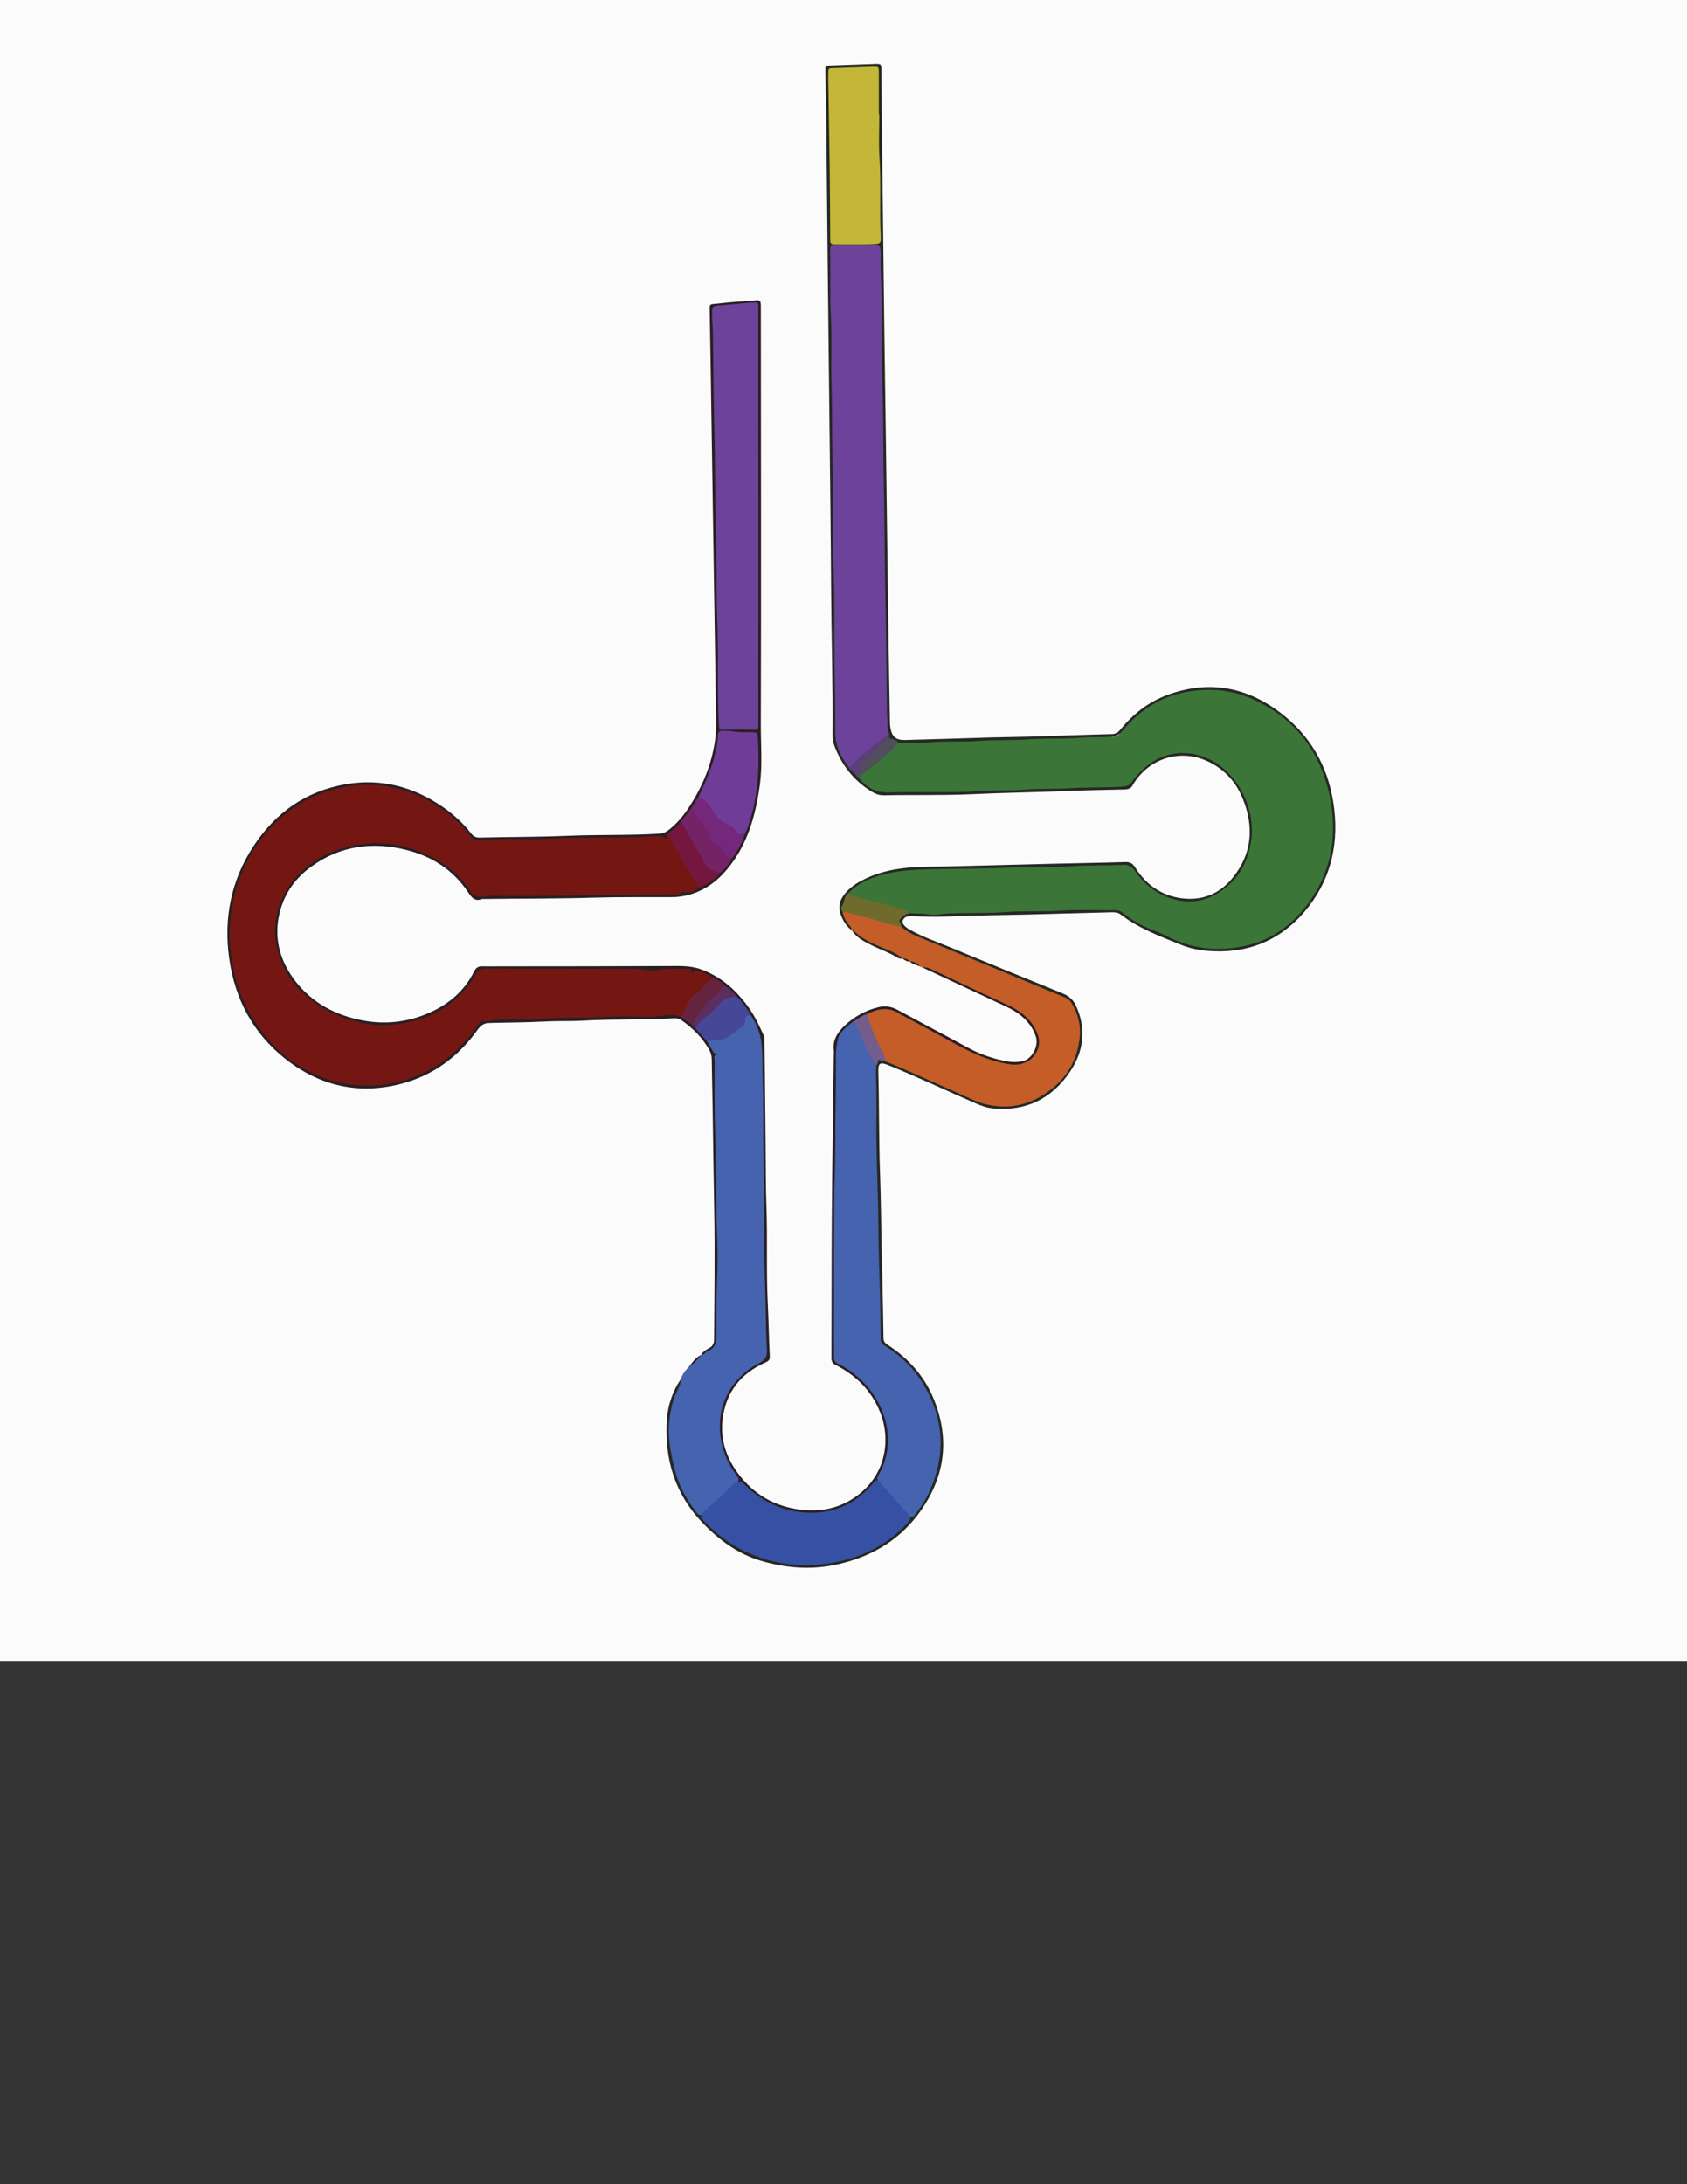 <?xml version="1.0" encoding="utf-8"?>
<!-- Generator: Adobe Illustrator 28.1.0, SVG Export Plug-In . SVG Version: 6.00 Build 0)  -->
<svg version="1.1" id="Layer_1" xmlns="http://www.w3.org/2000/svg" xmlns:xlink="http://www.w3.org/1999/xlink" x="0px" y="0px"
	 viewBox="0 0 612 792" style="enable-background:new 0 0 612 792;" xml:space="preserve">
<rect x="0" y="0" width="612" height="792" fill="#333333" stroke="none"/>
<style type="text/css">
	.st0{fill:#FCFBFB;}
	.st1{fill:#4563AE;}
	.st2{fill:#C45D28;}
	.st3{fill:#2A1F22;}
	.st4{fill:#252923;}
	.st5{fill:#3651A3;}
	.st6{fill:#474798;}
	.st7{fill:#6F6B2D;}
	.st8{fill:#745D8C;}
	.st9{fill:#741713;}
	.st10{fill:#6D429A;}
	.st11{fill:#6F3D97;}
	.st12{fill:#742367;}
	.st13{fill:#73287B;}
	.st14{fill:#75163F;}
	.st15{fill:#65243E;}
	.st16{fill:#5B2E5F;}
	.st17{fill:#3C7538;}
	.st18{fill:#C3B638;}
	.st19{fill:#514F5C;}
	.st20{fill:#5B4078;}
</style>
<g>
	<g>
		<path class="st0" d="M796.26,602.25c-282.04,0-564.08,0-846.17,0c0-211.5,0-423.02,0-634.63c282.02,0,564.09,0,846.17,0
			C796.26,179.13,796.26,390.68,796.26,602.25z"/>
		<path class="st1" d="M247.02,500.04c0.54-1.79,1.65-3.21,2.94-4.51c1.58-1.36,2.85-3.04,4.52-4.29l-0.05,0.04
			c4.06-1.94,5.41-4.96,5.2-9.59c-0.5-11.41,0.41-22.85,0.11-34.27c-0.29-11.16-0.39-22.31-0.55-33.47
			c-0.15-10.28-0.65-20.55-0.4-30.83c0.05-2.01-1.8-3.13-2.31-4.89c0.43-1.86,2.06-1.51,3.33-1.76c4.46-0.89,8.22-2.71,10.07-7.24
			c0.54-1.33,1.46-1.95,2.89-1.11c2.77,3.81,4,8.07,4.2,12.79c0.43,10.12,0.05,20.24,0.24,30.35c0.31,17.06,0.37,34.13,0.61,51.19
			c0.13,8.95,0.25,17.92,0.95,26.85c0.16,2.1-0.02,3.68-2.41,4.87c-14.82,7.33-19.29,24.84-10.13,38.79c0.79,1.2,2.2,2.11,2.1,3.82
			c-2.49,2.7-5.06,5.34-7.93,7.61c-2.19,1.73-3.64,4.32-6.37,5.38c-2.27-0.8-3.26-2.92-4.32-4.71
			c-8.32-14.13-10.63-28.75-3.11-44.03C246.78,500.69,246.94,500.38,247.02,500.04z"/>
		<path class="st2" d="M334.74,350.73c-0.36,0.05-0.7,0.04-0.96-0.26c-1.03-1.06-2.48-1.29-3.75-1.85l0.04,0.02
			c-0.81-0.58-1.81-0.68-2.67-1.1l0.05,0.03c-3.75-2.1-7.76-3.65-11.65-5.47c-2.49-1.17-4.63-2.78-6.64-4.61l-0.19-0.03l-0.03-0.19
			c-0.62-1.73-2.45-2.64-2.99-4.45c-0.24-0.8-0.9-1.52-0.18-2.38c1.13-0.62,2.23-0.13,3.31,0.14c5.95,1.45,11.83,3.14,17.7,4.87
			c4.67,3.61,10.26,5.34,15.6,7.57c14.59,6.12,29.29,11.97,43.88,18.09c1.46,0.61,2.48,1.54,3.21,2.94
			c4.63,8.94,3.23,17.44-2.28,25.35c-5.39,7.74-13.03,11.79-22.49,12.29c-5.34,0.28-10.16-1.59-14.89-3.76
			c-8.94-4.12-17.91-8.16-27.01-11.92c-0.48-0.2-1-0.36-1.39-0.74c-2.7-4.83-5.14-9.78-6.78-15.09c-0.26-0.84-0.55-1.68-0.28-2.57
			c3.41-2.6,7.94-2.72,11.83-0.64c10.08,5.38,19.89,11.27,30.37,15.89c3.5,1.54,7.24,2.27,10.98,2.68
			c6.84,0.74,10.49-5.57,8.31-10.81c-1.57-3.76-4.1-6.67-7.61-8.44c-10.45-5.26-21.12-10.05-31.72-15
			C335.93,351.01,335.29,351.04,334.74,350.73z"/>
		<path class="st3" d="M334.74,350.73c1.18-0.06,2.24,0.31,3.29,0.8c6.83,3.21,13.66,6.42,20.5,9.62c2.78,1.3,5.6,2.53,8.34,3.91
			c3.44,1.72,6.38,4.08,8.35,7.44c1.82,3.11,2.54,6.31,0.41,9.65c-1.89,2.97-5.39,4.32-9.1,3.79c-8.07-1.17-15.17-4.7-22.16-8.59
			c-5.37-2.99-10.81-5.85-16.22-8.76c-0.46-0.25-0.98-0.43-1.4-0.73c-4.01-2.85-8.06-2.29-12.14-0.18c-1.32,1.6-3.37,2.18-4.89,3.51
			c-4.14,2.82-5.88,6.73-5.84,11.71c0.26,30.43-0.9,60.85-0.51,91.28c0.06,5.1,0.11,10.21-0.03,15.31
			c-0.07,2.48,0.74,4.03,2.92,5.33c9.21,5.5,14.87,13.48,16.41,24.24c0.54,3.76,0.01,7.36-1.07,10.93c-0.69,2.28-1.78,4.4-2.78,6.55
			c-3.82,4.99-8.44,8.97-14.49,10.99c-12.46,4.16-23.35,0.89-33.15-7.19c-1.22-1.01-2.45-1.99-3.71-2.93
			c0.94-0.98,0.25-1.71-0.34-2.51c-2.63-3.58-4.51-7.51-5.4-11.87c-2.5-12.25,3.02-23.23,13.57-28.71c2.43-1.26,3.06-2.52,2.91-5.18
			c-0.43-7.45-0.36-14.92-0.63-22.37c-0.59-16.24-0.26-32.5-0.61-48.74c-0.19-8.96,0.04-17.92-0.32-26.87
			c-0.17-4.29,0.1-8.59-0.41-12.89c-0.45-3.75-1.77-7.05-3.87-10.11c-2.32-1.77-3.53-4.47-5.52-6.52c-1.26-1.45-2.66-2.72-4.26-3.79
			c-1.41-1.29-2.97-2.34-4.75-3.07c-2.08-0.85-3.92-1.96-6.5-1.62c-1.49,0.2-3.22-1.22-5.15-1.18c-22.69,0.42-45.38-0.15-68.08-0.01
			c-2.76,0.02-4.41,0.81-5.94,3.27c-6.12,9.84-15.42,15.03-26.65,16.65c-12.54,1.81-23.98-1.27-33.85-9.3
			c-18.44-15.01-16.56-40.78,4.72-52.46c15.55-8.54,35.57-6.14,48.85,5.61c2.13,1.88,3.91,4.05,5.5,6.39
			c1.03,1.51,2.35,2.26,4.22,2.19c11.26-0.47,22.54,0.15,33.8-0.28c11.61-0.45,23.23-0.24,34.83-0.57c3.22-0.09,6.64-0.43,9.67-1.98
			c2.91-1.29,5.51-3.03,7.71-5.36c1.73-1.58,2.98-3.54,4.34-5.41c1.96-2.85,3.51-5.92,4.68-9.17c4.07-10.46,4.73-21.36,4.35-32.42
			c-0.06-1.83-0.83-2.81-2.73-2.7c-2.56,0.16-5.08-0.35-7.61-0.53c-1.94-0.14-2.75,0.65-3.02,2.67c-0.94,7.12-3.31,13.81-6.82,20.08
			c-0.94,1.55-1.81,3.16-2.87,4.64c-1.16,1.74-2.35,3.46-3.81,4.97c-1.15,2.05-3.39,3-4.79,4.79c-0.4,1.39-0.99,2.14-2.63,1.31
			c-1.53-0.77-3.32-0.58-4.95-0.38c-6.85,0.86-13.73,0.22-20.59,0.49c-11,0.43-22,0.6-33,0.53c-2.11-0.01-4.19,0.47-6.31,0.56
			c-2.53,0.1-4.28-0.79-5.89-2.75c-6.56-8.01-14.87-13.5-24.96-15.89c-18.65-4.42-34.34,1.12-46.9,15.24
			C88,312.76,83.85,325.7,84.05,339.83c0.21,14.74,5.18,27.93,15.57,38.51c19.85,20.22,50.17,18.75,67.84-0.52
			c1.13-1.23,2.56-2.3,3.26-3.79c1.98-4.19,5.66-4.98,9.65-4.98c7.4,0,14.78-0.38,22.17-0.53c11.35-0.24,22.69-0.89,34.06-0.6
			c2.28,0.06,4.53-0.67,6.84-0.51c1.14,0.08,2.3,0,3.36,0.53c1.63,1.04,3.3,2.04,4.66,3.44c0.43,0.43,0.85,0.88,1.28,1.3
			c1.27,1.68,3.54,2.59,3.84,5.01c0.66,1.14,1.37,2.25,1.96,3.42c0.27,0.53,0.53,0.86,1.14,0.89c0.11,0,0.86,0,0.17,0.35
			c-1.13,0.58-0.59,1.56-0.59,2.32c0.01,8.54-0.14,17.09,0.18,25.62c0.42,11.08,0.25,22.16,0.57,33.24
			c0.18,6.16,0.45,12.32,0.19,18.45c-0.32,7.38-0.3,14.77-0.3,22.15c0,2.96-0.56,4.79-3.26,5.88c-0.79,0.32-1.16,1.39-2.21,1.27
			c0.64-1.34,1.94-1.97,3.12-2.62c1.19-0.65,1.5-1.48,1.51-2.75c0.09-15.67,0.35-31.33,0.04-47c-0.24-12.41-0.38-24.83-0.58-37.25
			c-0.09-5.9-0.25-11.8-0.32-17.69c-0.01-1.19-0.33-2.24-0.9-3.25c-2.49-4.48-6.02-7.98-10.21-10.86c-0.86-0.59-1.79-0.67-2.76-0.61
			c-10.99,0.61-22.01,0.23-33,0.86c-4.48,0.26-8.99,0.05-13.47,0.29c-6.42,0.34-12.85,0.38-19.27,0.51
			c-0.35,0.01-0.7,0.05-1.05,0.05c-1.89-0.02-3.11,0.8-4.27,2.42c-6.91,9.71-16.01,16.52-27.6,19.58
			c-15.61,4.11-29.83,0.81-42.35-9.17c-11.61-9.25-18.1-21.59-20.17-36.2c-2.09-14.76,0.71-28.55,8.99-41.04
			c8.01-12.09,19.12-19.8,33.49-22.22c12.72-2.14,24.39,0.95,34.97,8.25c3.94,2.72,7.44,5.93,10.37,9.71
			c0.84,1.09,1.73,1.45,3.1,1.42c10.56-0.25,21.13-0.2,31.68-0.64c11.09-0.47,22.19-0.11,33.28-0.75c1.32-0.08,2.37-0.47,3.37-1.23
			c2.92-2.2,5.27-4.94,7.27-7.96c5.03-7.56,8.49-15.75,9.75-24.81c0.57-4.12,0.33-8.26,0.28-12.39
			c-0.19-14.18-0.43-28.35-0.65-42.53c-0.32-20.96-0.65-41.91-0.97-62.87c-0.2-12.94-0.39-25.89-0.64-38.83
			c-0.02-1.01,0.15-1.36,1.21-1.47c4.02-0.39,8.04-0.88,12.08-1.04c1.05-0.04,2.1-0.18,3.15-0.29c1.86-0.2,2.08,0,2.14,1.97
			c0.01,0.44,0,0.88,0,1.32c0.03,50.3,0.13,100.59-0.01,150.89c-0.02,7.16,0.62,14.34-0.36,21.52c-1.54,11.24-4.5,21.88-11.99,30.75
			c-4.39,5.2-9.83,8.72-16.69,9.73c-0.87,0.13-1.75,0.22-2.62,0.22c-9.69,0.06-19.38-0.09-29.07,0.2
			c-13.39,0.4-26.77,0.3-40.16,0.48c-0.09,0-0.19-0.03-0.26,0c-2.76,1.09-3.84-0.68-5.19-2.66c-5.37-7.91-12.98-12.79-22.15-15.1
			c-12.37-3.12-24.08-1.57-34.6,6.03c-6.14,4.44-10.21,10.38-11.73,17.88c-1.65,8.14,0.25,15.57,4.96,22.27
			c5.84,8.3,14.06,13.12,23.83,15.3c8.82,1.97,17.46,1.19,25.77-2.46c7.16-3.15,12.79-8,16.3-15.08c0.64-1.3,1.5-1.8,2.89-1.76
			c2.2,0.06,4.4,0.01,6.61,0.01c20.26-0.02,40.52-0.01,60.78-0.11c4.14-0.02,8.22-0.23,12.22,1.27c7.36,2.78,12.85,7.78,17.29,14.11
			c2.13,3.04,3.65,6.4,5.21,9.74c0.39,0.85,0.3,1.73,0.31,2.59c0.14,12.24,0.25,24.48,0.38,36.72c0.08,7.66,0.03,15.33,0.31,22.98
			c0.42,11.62-0.1,23.24,0.48,34.86c0.32,6.42,0.41,12.85,0.73,19.26c0.08,1.57-0.83,1.86-1.9,2.35
			c-8.66,3.95-13.9,10.58-15.17,20.06c-0.98,7.32,1.1,13.97,5.42,19.85c5.7,7.75,13.39,12.23,22.99,13.36
			c8.6,1.01,16.25-1.17,22.66-7c7.75-7.05,10.03-18.32,6.01-28.39c-3.12-7.81-8.7-13.31-16.08-17.09c-1.16-0.59-1.56-1.18-1.56-2.51
			c0.08-17.26,0.01-34.53,0.14-51.79c0.14-19.28,0.46-38.57,0.7-57.85c0.01-0.62,0.09-1.24,0.01-1.85
			c-0.49-3.69,1.19-6.44,3.72-8.86c3.57-3.42,7.73-5.75,12.54-6.91c2.39-0.58,4.67-0.21,6.86,0.98c8.49,4.59,17.03,9.08,25.51,13.7
			c4.6,2.51,9.47,4.14,14.59,5.03c1.79,0.31,3.6,0.28,5.47-0.18c3.19-0.79,5.77-5.37,4.6-8.9c-0.98-2.95-2.72-5.29-5.04-7.27
			c-1.75-1.49-3.72-2.63-5.8-3.6c-10.01-4.66-20.02-9.34-30.02-14.02C334.83,350.9,334.79,350.8,334.74,350.73z"/>
		<path class="st4" d="M305.7,330.59c0.24,1.89,1.14,3.46,2.36,4.86c0.47,0.54,0.94,1.04,0.86,1.81c-1.99-1.46-3.17-3.56-3.98-5.78
			c-0.85-2.34-0.45-4.68,1.06-6.77c1.64-2.26,3.8-3.89,6.22-5.21c5.17-2.83,10.76-4.21,16.6-4.81c4.82-0.5,9.66-0.4,14.49-0.51
			c12.76-0.31,25.52-0.66,38.29-0.97c8.89-0.22,17.78-0.35,26.67-0.62c1.72-0.05,2.65,0.51,3.57,1.98
			c3.79,6.02,9.17,9.97,16.25,11.06c7.51,1.16,14.03-1.23,18.87-7.07c7.34-8.85,8.09-18.81,3.78-29.22
			c-2.52-6.07-6.8-10.64-12.84-13.39c-9.27-4.22-19.83-1.36-25.79,6.92c-0.36,0.5-0.75,0.99-1.01,1.55
			c-0.63,1.38-1.66,1.81-3.16,1.84c-7.13,0.13-14.26,0.3-21.38,0.59c-11.26,0.45-22.53,0.6-33.78,1.12
			c-10.75,0.5-21.48,0.19-32.22,0.41c-1.78,0.04-3.26-0.65-4.66-1.53c-6.33-3.98-10.68-9.59-13.26-16.58
			c-0.42-1.15-0.63-2.36-0.62-3.62c0.17-17.96-0.41-35.92-0.52-53.88c-0.14-22.81-0.45-45.62-0.69-68.42
			c-0.17-15.85-0.36-31.7-0.53-47.55c-0.18-17.78-0.34-35.56-0.53-53.34c-0.06-5.81-0.22-11.62-0.32-17.43
			c-0.04-2.24-0.02-2.26,2.03-2.33c5.28-0.2,10.55-0.39,15.83-0.56c2.36-0.08,2.41-0.02,2.44,2.22c0.11,10.39,0.19,20.78,0.31,31.17
			c0.26,21.93,0.53,43.85,0.81,65.78c0.15,11.98,0.35,23.95,0.51,35.92c0.32,24.04,0.63,48.08,0.96,72.12
			c0.14,10.48,0.34,20.95,0.52,31.43c0.01,0.61,0.03,1.23,0.13,1.84c0.56,3.5,1.95,4.8,5.45,4.71c10.65-0.27,21.29-0.64,31.94-0.95
			c4.4-0.13,8.81-0.13,13.21-0.27c9.94-0.3,19.88-0.69,29.82-0.93c1.56-0.04,2.39-0.8,3.24-1.84c4.61-5.62,10.22-9.95,17.07-12.43
			c15.5-5.64,29.63-2.59,42.2,7.62c10.73,8.72,16.61,20.31,18.15,34.02c1.56,13.86-1.74,26.45-10.87,37.12
			c-9.29,10.84-21.33,15.37-35.52,14.09c-3.14-0.28-6.26-0.99-9.19-2.17c-7.57-3.04-15.26-5.89-21.83-10.94
			c-1.08-0.83-2.23-0.88-3.48-0.85c-10.56,0.29-21.12,0.58-31.68,0.84c-9.68,0.24-19.37,0.29-29.04,0.73
			c-3.79,0.17-7.54-0.05-11.3-0.16c-1.43-0.04-2.92-0.09-3.62,1.49c-0.44,1.01,0.51,2.25,2.44,3.35c4.82,2.75,10.08,4.49,15.17,6.61
			c13.42,5.59,26.89,11.08,40.36,16.54c2.24,0.91,3.8,2.22,4.84,4.47c3.9,8.47,2.83,16.58-2.22,24.03
			c-6.65,9.82-16.07,14.4-28.03,13.2c-2.1-0.21-4.09-0.93-6.03-1.77c-10.54-4.56-20.91-9.5-31.56-13.81c-3.28-1.33-3.95-1-3.85,2.53
			c0.33,12.23,0.17,24.48,0.62,36.71c0.32,8.71,0.37,17.43,0.56,26.15c0.24,11.18,0.54,22.36,0.69,33.54
			c0.02,1.48,0.87,1.97,1.8,2.58c7.22,4.78,12.87,10.97,16.23,18.98c6.38,15.2,4.25,29.46-5.61,42.48
			c-7.42,9.79-17.57,15.45-29.48,18.04c-9.13,1.99-18.17,1.29-27.08-1.29c-8.61-2.5-15.56-7.63-21.66-14.02
			c-9.9-10.37-13.67-22.95-12.81-36.99c0.33-5.38,2.05-10.48,5.13-15.02c-0.01,1.34-0.45,2.56-1.07,3.74
			c-1.86,3.53-2.68,7.34-3.13,11.29c-0.7,6.11,0.49,11.93,1.95,17.82c1.41,5.68,4.09,10.55,7.58,15.1c0.56,0.72,0.99,1.78,2.26,1.24
			c2.94,4.69,7.33,7.9,11.97,10.49c17.54,9.78,35.26,9.51,52.74-0.23c4.38-2.44,8.11-5.86,11.01-10.06
			c6.69-6.73,9.66-15.12,9.99-24.33c0.54-15.11-6.03-26.82-18.32-35.37c-2.36-1.64-3.37-3.52-3.31-6.36
			c0.31-13.37-0.35-26.74-0.64-40.1c-0.37-17.49-1.01-34.98-0.92-52.49c0.01-1.41-0.07-2.82,0.19-4.21
			c1.02-3.27,1.72-3.55,4.07-1.61c8.79,3.57,17.38,7.59,26.07,11.39c3.53,1.54,6.93,3.42,10.75,4.25c8.12,1.78,15.49,0,22.14-4.82
			c6.69-4.85,10.55-11.48,11.33-19.69c0.43-4.54-0.67-8.88-3.24-12.77c-0.58-0.87-1.37-1.3-2.28-1.67
			c-7.14-2.95-14.26-5.93-21.4-8.88c-10.79-4.46-21.59-8.87-32.37-13.36c-2.01-0.84-3.87-2-5.55-3.43c-1.6-2.26-1.5-2.89,0.67-4.38
			c0.87-0.6,1.82-1.01,2.88-1.11c4.73-0.26,9.45,0.21,14.2,0.12c10.38-0.2,20.75-0.6,31.13-0.81c9.06-0.18,18.11-0.43,27.17-0.47
			c2.3-0.01,4.14,0.72,6.1,1.96c8.29,5.24,17.03,9.79,26.79,11.35c20.86,3.33,36.8-8.16,43.36-24.78
			c6.86-17.39,4.54-34.16-6.73-49.2c-6.63-8.84-15.33-15.05-26.52-16.95c-13.21-2.24-25.27,0.41-34.61,10.41
			c-4.2,4.49-8.47,5.99-14.46,6.02c-12.39,0.06-24.79,0.59-37.18,1c-9.93,0.33-19.86,0.61-29.79,0.94
			c-1.23,0.04-2.47,0.08-3.68-0.24c-1.31-0.64-2.77-1.03-3.81-2.15c-0.42-0.85-0.64-1.76-0.87-2.68
			c-0.18-6.68-0.85-13.34-0.75-20.04c0.31-20.86-0.45-41.71-0.68-62.56c-0.14-12.49,0.19-25-0.44-37.47
			c-0.65-12.85-0.12-25.7-0.5-38.54c-0.13-4.57-0.58-9.13-0.48-13.71c0.04-1.87-0.76-2.73-2.67-2.72c-3.79,0.03-7.57,0.04-11.36,0
			c-1.85-0.02-2.79,0.67-2.75,2.61c0.15,7.21-0.41,14.44,0.37,21.64c0.15,1.4,0.14,2.81,0.14,4.22c0,11.36-0.31,22.72,0.07,34.07
			c0.59,17.25-0.04,34.51,0.58,51.74c0.54,14.97,0.04,29.92,0.45,44.87c0.17,6.15,0.5,12.3,0.55,18.46c0.03,3.61,2.17,6.44,3.9,9.39
			c0.46,0.86,0.96,1.7,1.65,2.41c0.35,0.38,0.71,0.75,1.09,1.11c0.2,0.17,0.39,0.35,0.58,0.54c0.4,0.38,0.81,0.74,1.22,1.12
			c2.97,3.29,6.6,4.59,11.08,4.47c8.27-0.22,16.57,0.24,24.83-0.13c13.09-0.59,26.2-0.6,39.28-1.43c6.05-0.38,12.14,0.07,18.2-0.55
			c2.09-0.22,3.65-0.77,4.96-2.45c2.81-3.57,6.12-6.59,10.47-8.21c7.42-2.77,14.37-1.71,20.85,2.71
			c13.1,8.92,16.75,27.92,7.86,40.75c-8.54,12.32-24.28,13.86-35.02,3.4c-1.14-1.11-2.4-2.13-3.23-3.48
			c-1.3-2.13-3.09-2.75-5.53-2.76c-11.71-0.07-23.41,0.54-35.11,0.74c-6.94,0.12-13.92-0.12-20.84,0.44
			c-7.82,0.64-15.67-0.09-23.46,1c-6.57,0.92-12.71,2.84-17.94,7.08C306.65,325.46,306.42,328.14,305.7,330.59z"/>
		<path class="st4" d="M309.15,337.49c0.26,0.06,0.6,0.03,0.76,0.19c3.45,3.32,7.8,5,12.14,6.74c1.95,0.78,3.79,1.77,5.39,3.16
			c-0.62,0.09-1.22,0.06-1.77-0.29c-2.97-1.89-6.33-2.95-9.45-4.53C313.56,341.42,310.84,340.14,309.15,337.49z"/>
		<path class="st3" d="M254.48,491.23c-1.32,1.62-2.61,3.28-4.52,4.29C251.28,493.9,252.45,492.11,254.48,491.23z"/>
		<path class="st4" d="M330.03,348.62c1.57-0.03,2.83,0.56,3.75,1.85C332.51,349.89,331.04,349.72,330.03,348.62z"/>
		<path class="st4" d="M327.39,347.55c1.08-0.09,1.98,0.26,2.67,1.1C328.98,348.76,328.17,348.17,327.39,347.55z"/>
		<path class="st5" d="M329.79,549.41c0.89,1.21,0.24,2-0.63,2.92c-6.96,7.42-15.54,11.94-25.42,13.99
			c-12.75,2.64-24.91,1.01-36.39-5.31c-4.75-2.61-8.73-6.13-12.48-9.97c-0.58-0.59-0.79-1.12-0.27-1.83
			c2.69-3.5,6.48-5.84,9.44-9.06c0.99-1.09,1.95-2.27,3.43-2.77c0.92-0.4,1.56-0.12,2.3,0.61c5.21,5.22,11.36,8.79,18.69,10.03
			c11.03,1.85,20.41-1.21,27.88-9.69c0.6-0.69,0.91-1.81,2.19-1.54c0.88-0.17,1.18,0.6,1.66,1.05c2.95,2.85,5.53,6.04,8.25,9.1
			C329.05,547.64,329.82,548.33,329.79,549.41z"/>
		<path class="st6" d="M267.16,361.27c2.1,2.01,3.8,4.33,5.2,6.87c-1.45-0.07-2.11,0.64-2.02,2.06c0.07,1.08-0.37,1.76-1.3,2.34
			c-1.55,0.97-2.97,2.14-4.48,3.16c-1.39,0.94-2.88,1.54-4.65,1.47c-1.1-0.04-2.22,0.32-3.34,0.5c-1.41-1.59-2.83-3.18-4.24-4.77
			c-0.23-1.42,0.67-2.4,1.58-3.14c2.66-2.17,4.93-4.76,7.5-7.01C263.02,361.36,264.88,360.34,267.16,361.27z"/>
		<path class="st7" d="M330.08,331.13c-0.25,0.05-0.51,0.1-0.75,0.17c-1.13,0.31-1.93,1.11-2.72,1.89c-1.01,0.98,0.6,1.8,0.24,2.77
			c-2.78-0.3-5.38-1.31-8.05-2.04c-4.35-1.17-8.65-2.5-13.09-3.33c-0.62-0.56-0.64-1.48-0.32-1.92c1.11-1.5,0.69-3.76,2.49-4.88
			c6.49,1.81,13.1,3.21,19.51,5.3C328.46,329.44,329.92,329.49,330.08,331.13z"/>
		<path class="st8" d="M321.4,384.95c-0.83-0.5-1.82-0.35-2.71-0.66c-0.41,0.56-0.02,1.44-0.76,1.84c-0.6,0.24-1.08-0.07-1.34-0.51
			c-2.9-4.85-5.78-9.71-6.67-15.43c1.56-0.85,2.89-2.11,4.69-2.52c1.13,4.63,3.08,8.93,5.22,13.16
			C320.49,382.15,321.24,383.43,321.4,384.95z"/>
		<path class="st9" d="M247.08,368.72c-2.46-1.06-5.02-0.58-7.52-0.35c-1.12,0.1-2.25,0.3-3.39,0.3c-5.99,0.02-11.99-0.23-17.96,0.1
			c-6.76,0.38-13.54,0.07-20.27,0.57c-5.63,0.42-11.24,0.27-16.85,0.38c-2.03,0.04-3.97,0.78-6.01,0.57
			c-0.68-0.07-1.09,0.43-1.43,0.99c-2.37,3.84-5.46,7.06-8.74,10.11c-6.89,6.4-15.05,10.09-24.28,11.66
			c-3.69,0.63-7.37,0.62-11.03,0.4c-4.91-0.29-9.69-1.48-14.22-3.44c-6.1-2.65-11.67-6.2-16.22-11.05
			c-7.94-8.45-13.09-18.36-14.89-29.92c-0.57-3.64-1.11-7.28-0.97-10.97c0.29-7.58,1.59-14.98,4.62-21.97
			c3.03-7,7.13-13.31,12.8-18.5c6.59-6.04,14.16-10.17,22.99-12c4.26-0.88,8.53-1.22,12.81-0.9c7.44,0.57,14.43,2.81,20.83,6.71
			c3.91,2.38,7.49,5.21,10.65,8.54c1.14,1.21,2.18,2.52,3.23,3.81c0.4,0.49,0.75,0.96,1.47,0.95c1.85-0.03,3.74,0.21,5.53-0.12
			c1.67-0.32,3.31-0.37,4.97-0.37c5.19-0.02,10.4,0.19,15.58-0.06c10.72-0.52,21.44-0.37,32.16-0.55c2.61-0.04,5.22-0.51,7.86-0.45
			c1.07,0.02,2.13-0.04,2.66,1.21c0.65-0.68-0.02-1.77,0.94-2.17c0.91,0.48,1.4,1.33,1.8,2.21c2.55,5.52,5.88,10.58,9.23,15.62
			c0.34,0.52,0.67,1.03,0.62,1.69c-2.01,1.2-3.97,2.58-6.5,1.55c-0.2-0.08-0.31-0.09-0.39,0.15c-0.53,1.44-1.79,0.85-2.73,0.87
			c-3.17,0.08-6.34,0.02-9.51,0.04c-19,0.07-37.99,0.86-57,0.51c-1.73-0.03-3.4,0.8-5.18,0.1c-0.78-0.3-1.37-0.56-1.82-1.3
			c-4.81-7.74-11.98-12.53-20.35-15.49c-7.93-2.81-16.09-3.13-24.34-1.09c-6.38,1.58-12.08,4.48-16.78,8.94
			c-5.06,4.8-8.34,10.68-9.39,17.81c-0.95,6.5,0.57,12.43,3.47,17.99c1.96,3.77,4.74,7.06,8.15,9.86c5.34,4.4,11.34,7.2,17.98,8.89
			c3.17,0.81,6.46,1.3,9.59,1.18c9.25-0.35,17.94-2.66,25.3-8.84c3.22-2.7,5.85-5.74,7.8-9.42c0.8-1.51,1.8-2.26,3.72-2.25
			c18.14,0.09,36.28,0.03,54.42,0.09c2.62,0.01,5.25,0.91,7.85,0.42c3.24-0.61,6.48-0.41,9.72-0.41c1.05,0,2.62-0.74,2.85,1.31
			c0.06,0.53,0.4,0.13,0.5-0.02c0.84-1.26,1.86-0.58,2.82-0.27c1.6,0.51,3.03,1.39,4.51,2.15c0.24,0.99-0.59,1.35-1.13,1.87
			c-3.44,3.4-7.61,6.2-9.03,11.24C248.39,368.15,248.03,368.92,247.08,368.72z"/>
		<path class="st1" d="M309.92,370.19c1.46,2.3,1.92,5.01,3.1,7.44c1.26,2.58,2.64,5.09,3.98,7.62c0.19,0.36,0.62,0.59,0.94,0.88
			c-0.37,2.99-0.06,5.97-0.02,8.96c0.06,4.58,0.04,9.15,0.01,13.73c-0.07,10.02,0.46,20.03,0.63,30.05
			c0.13,8.17,0.19,16.34,0.5,24.5c0.28,7.38,0.34,14.75,0.42,22.12c0.02,1.4,0.7,2.02,1.72,2.65c5.69,3.53,10.38,8.1,13.82,13.85
			c7.49,12.52,8.14,25.48,2.2,38.78c-1.33,2.98-3.11,5.7-5.11,8.27c-0.63,0.81-1.33,1.55-2.32,0.38c-3.75-4.21-7.5-8.42-11.25-12.62
			c-0.58-0.69-0.22-1.34,0.13-1.94c6.54-11.09,3.19-24.29-4.86-33.01c-2.77-3-5.97-5.46-9.63-7.26c-1.21-0.59-1.64-1.31-1.63-2.63
			c0.04-16.47-0.05-32.93,0.07-49.4c0.03-4.49-0.04-8.98,0.14-13.46c0.39-9.85,0.2-19.7,0.39-29.55c0.1-5.54,0.12-11.09,0.09-16.63
			c-0.01-1.96,0.23-3.86,0.63-5.73c0.63-2.96,3.06-4.6,5.16-6.45C309.29,370.51,309.62,370.37,309.92,370.19z"/>
		<path class="st10" d="M275.12,187.41c0,24.48,0,48.95,0,73.43c0,0.62,0.01,1.23,0,1.85c-0.05,1.95-0.07,2.01-1.88,1.94
			c-3.52-0.13-7.04-0.13-10.56-0.01c-1.72,0.06-1.77-0.04-1.87-1.7c-0.29-5.26-0.38-10.53-0.37-15.8c0.01-7.21,0.09-14.44-0.2-21.64
			c-0.46-11.6-0.25-23.21-0.55-34.81c-0.3-11.52-0.22-23.04-0.53-34.55c-0.31-11.61-0.4-23.21-0.51-34.82
			c-0.03-2.71-0.4-5.42-0.31-8.15c0.06-1.9,0.29-2.2,2.03-2.36c3.92-0.37,7.85-0.71,11.77-1.06c0.52-0.05,1.06,0.03,1.58-0.02
			c1.01-0.08,1.46,0.32,1.39,1.36c-0.05,0.7-0.01,1.41-0.01,2.11C275.12,137.93,275.12,162.67,275.12,187.41z"/>
		<path class="st11" d="M253.43,288.86c2.53-5.21,4.85-10.5,6.12-16.2c0.44-1.98,0.92-3.93,0.9-5.97c-0.01-1.24,0.59-1.75,1.79-1.7
			c1.05,0.05,2.14-0.07,3.16,0.14c2.35,0.49,4.72,0.33,7.09,0.38c2.13,0.05,2.32,0.19,2.44,2.18c0.61,10.23,0.15,20.36-2.98,30.23
			c-0.45,1.41-0.85,2.84-1.59,4.14c-1.54,1.51-2.91,1.4-4.11-0.41c-0.34-0.51-0.67-1.14-1.23-1.34
			C259.34,298.32,257.53,292.43,253.43,288.86z"/>
		<path class="st12" d="M265.66,311.11c-1.2,1.94-2.41,3.87-4.31,5.24c-2.38,0.56-4.78-0.17-6.02-2.48
			c-2.54-4.72-5.34-9.29-7.93-13.98c-0.34-0.62-0.5-1.31-0.33-2.03c1.24-1.58,2.48-3.16,3.73-4.74c3.17,1.95,5.13,4.99,6.64,8.2
			c0.88,1.87,1.69,3.41,3.46,4.67C262.77,307.32,263.66,309.77,265.66,311.11z"/>
		<path class="st13" d="M265.66,311.11c-1.7-0.27-2.86-1.21-3.58-2.78c-0.56-1.23-1.38-2.22-2.78-2.62
			c-0.91-0.26-1.49-0.93-1.67-1.87c-0.75-3.91-3.59-6.52-5.86-9.49c-0.32-0.42-0.65-0.82-0.98-1.23c0.88-1.42,1.76-2.84,2.63-4.26
			c2.38,0.96,4.01,2.8,5.09,5c1.23,2.51,3.17,4.07,5.62,5.15c0.89,0.39,1.72,0.83,2.31,1.66c1.47,2.06,1.48,2.05,3.9,1.41
			C269.37,305.39,267.72,308.36,265.66,311.11z"/>
		<path class="st14" d="M247.07,297.86c2.22,3.87,4.43,7.75,6.69,11.61c0.31,0.53,0.62,1.03,0.81,1.63
			c1.06,3.28,3.34,5.02,6.78,5.26c-1.83,2.62-4.49,4.09-7.32,5.34c-3.12-3.8-5.6-8.02-8-12.28c-1.33-2.35-2.44-4.82-3.65-7.24
			C244.01,300.82,245.83,299.65,247.07,297.86z"/>
		<path class="st15" d="M247.08,368.72c0.85-0.81,1.19-1.89,1.59-2.95c0.84-2.21,2-4.12,3.95-5.65c2.17-1.7,3.9-3.93,6.08-5.66
			c1.58,0.8,3.18,1.58,4.27,3.07c-0.23,1.19-0.96,2.17-1.83,2.83c-4.13,3.14-7.1,7.24-9.89,11.51
			C249.87,370.81,248.47,369.76,247.08,368.72z"/>
		<path class="st16" d="M251.26,371.86c-0.02-0.91,0.27-1.75,0.79-2.46c2.38-3.24,4.64-6.59,8.08-8.85c1.2-0.79,1.45-2.43,2.84-3.03
			c1.72,0.89,3.12,2.13,4.19,3.76c-2.74,0.18-4.98,1.26-6.84,3.37c-1.67,1.89-3.46,3.72-5.58,5.18c-1.09,0.75-1.65,2.02-2.41,3.09
			C251.8,372.73,251.54,372.29,251.26,371.86z"/>
		<path class="st17" d="M330.08,331.13c-2.01-1.54-4.48-1.93-6.82-2.59c-4.29-1.22-8.65-2.22-12.95-3.39
			c-0.88-0.24-1.97-0.29-2.43-1.37c3.13-3.23,7.03-5.1,11.28-6.35c6.2-1.83,12.56-2.1,18.98-2.24c9.58-0.21,19.16-0.16,28.72-0.6
			c7.38-0.34,14.77,0.06,22.12-0.49c6.15-0.45,12.29-0.18,18.43-0.49c1.99-0.1,3.18,0.57,4.32,2.19c3.47,4.95,7.98,8.58,13.93,10.23
			c7.51,2.09,14.06,0.15,19.78-4.83c5.05-4.4,7.56-10.06,8.49-16.72c1.53-10.97-4.59-23.7-14.69-28.92c-8.09-4.18-17.4-3.11-24,2.86
			c-1.69,1.53-3.32,3.12-4.56,5.06c-0.83,1.3-2.01,1.66-3.57,1.76c-6.4,0.4-12.83,0.16-19.22,0.58c-5.45,0.36-10.91,0.01-16.31,0.5
			c-5.45,0.5-10.9,0.08-16.32,0.5c-10.89,0.85-21.8,0.16-32.69,0.53c-4.79,0.17-8.27-1.77-11.08-5.38
			c-0.17-0.61,0.17-1.03,0.59-1.36c4.49-3.4,8.8-7.01,12.85-10.94c0.26-0.25,0.6-0.37,0.96-0.39c3.7-0.01,7.42,0.24,11.08-0.09
			c6.32-0.56,12.66-0.06,18.95-0.56c5.54-0.44,11.08-0.04,16.58-0.49c6.15-0.51,12.31-0.09,18.42-0.57
			c4.13-0.33,8.24-0.22,12.36-0.4c1.5-0.07,2.57-0.55,3.58-1.77c5.91-7.18,13.18-12.36,22.43-14.27c8.54-1.77,16.93-1.29,24.98,2.3
			c15.74,7.02,25,19.45,28.26,35.99c2.69,13.66,0.51,26.78-8.06,38.29c-5.93,7.97-13.7,13.45-23.43,15.41
			c-9.59,1.94-19.03,0.91-27.88-3.74c-1.78-0.93-3.69-1.62-5.56-2.38c-3.6-1.47-6.97-3.33-9.96-5.8c-0.95-0.78-1.87-1.17-3.09-1.16
			c-6.6,0.06-13.23-0.29-19.8,0.17c-6.59,0.46-13.19-0.02-19.75,0.5c-7.03,0.56-14.05,0.2-21.07,0.52
			c-2.35,0.11-4.74,0.73-7.06,0.32C334.61,331.17,332.35,331.28,330.08,331.13z"/>
		<path class="st10" d="M307.94,278.25c-1.02-1.32-1.95-2.71-2.74-4.18c-1.44-2.68-2.16-5.44-2.16-8.56
			c-0.01-11.96-0.33-23.92-0.36-35.88c-0.02-6.16,0.07-12.32-0.13-18.47c-0.53-16.35-0.28-32.71-0.61-49.06
			c-0.15-7.56-0.01-15.11-0.27-22.67c-0.28-8.18,0.19-16.38-0.24-24.55c-0.41-7.83-0.09-15.64-0.26-23.46
			c-0.05-2.37,0.02-2.41,2.27-2.42c4.67-0.03,9.33,0.03,14-0.03c1.29-0.01,2.05,0.28,1.96,1.73c-0.03,0.43,0.12,0.88,0.1,1.31
			c-0.26,6.33,0.42,12.64,0.39,18.98c-0.05,9.24-0.11,18.48,0.2,27.71c0.43,12.75,0.24,25.5,0.55,38.24
			c0.31,12.66,0.22,25.32,0.53,37.97c0.31,12.75,0.31,25.49,0.55,38.24c0.08,4.11-0.01,8.26,0.54,12.36
			c0.35,0.92-0.15,1.5-0.81,1.99c-4.13,3.07-8.12,6.29-11.68,10.02C309.3,278.02,308.75,278.54,307.94,278.25z"/>
		<path class="st18" d="M318.98,41.6c0,5.1-0.27,10.22,0.06,15.3c0.61,9.48,0.01,18.96,0.45,28.44c0.14,2.94,0.01,3.11-3,3.2
			c-4.66,0.14-9.32,0.03-13.98,0.05c-1.04,0-1.41-0.5-1.33-1.47c0.02-0.26,0-0.53,0-0.79c-0.06-8.35-0.08-16.7-0.19-25.05
			c-0.14-10.89-0.34-21.78-0.52-32.67c-0.01-0.44,0-0.88,0-1.32c0.01-2.88-0.14-2.56,2.5-2.64c4.56-0.13,9.11-0.37,13.66-0.5
			c2.14-0.06,2.17,0.02,2.18,2.15c0.02,5.1,0.01,10.19,0.01,15.29C318.86,41.6,318.92,41.6,318.98,41.6z"/>
		<path class="st19" d="M325.89,269.31c-2.43,3.1-5.54,5.47-8.55,7.96c-1.93,1.6-3.9,3.15-5.85,4.73c-0.45-0.23-0.85-0.5-1-1.02
			c1.27-5.77,6.36-8.44,10.01-12.26c0.52-0.54,1.11-1.18,2.04-0.98C323.77,268.04,325.13,268.05,325.89,269.31z"/>
		<path class="st20" d="M322.55,267.73c-1.72,1.47-3.44,2.89-4.96,4.62c-1.54,1.75-3.56,3.08-5.14,4.84
			c-0.44,0.49-0.94,0.87,0.16,1.23c0.45,0.15,0.08,0.6-0.15,0.82c-0.61,0.62-1.14,1.34-1.96,1.73c0,0-0.01-0.02-0.01-0.02
			c-0.24-0.42-0.51-0.81-1.01-0.95c-0.64-0.47-1.28-0.94-1.54-1.75c0.41-0.32,0.88-0.58,1.22-0.95c3.56-3.84,7.61-7.13,11.83-10.21
			c0.57-0.41,1.16-0.79,1.27-1.57C322.87,266.19,322.58,266.98,322.55,267.73z"/>
		<path class="st19" d="M309.48,280c0.75-0.13,1.04,0.24,1.01,0.95C310.15,280.64,309.81,280.32,309.48,280z"/>
	</g>
</g>
</svg>
